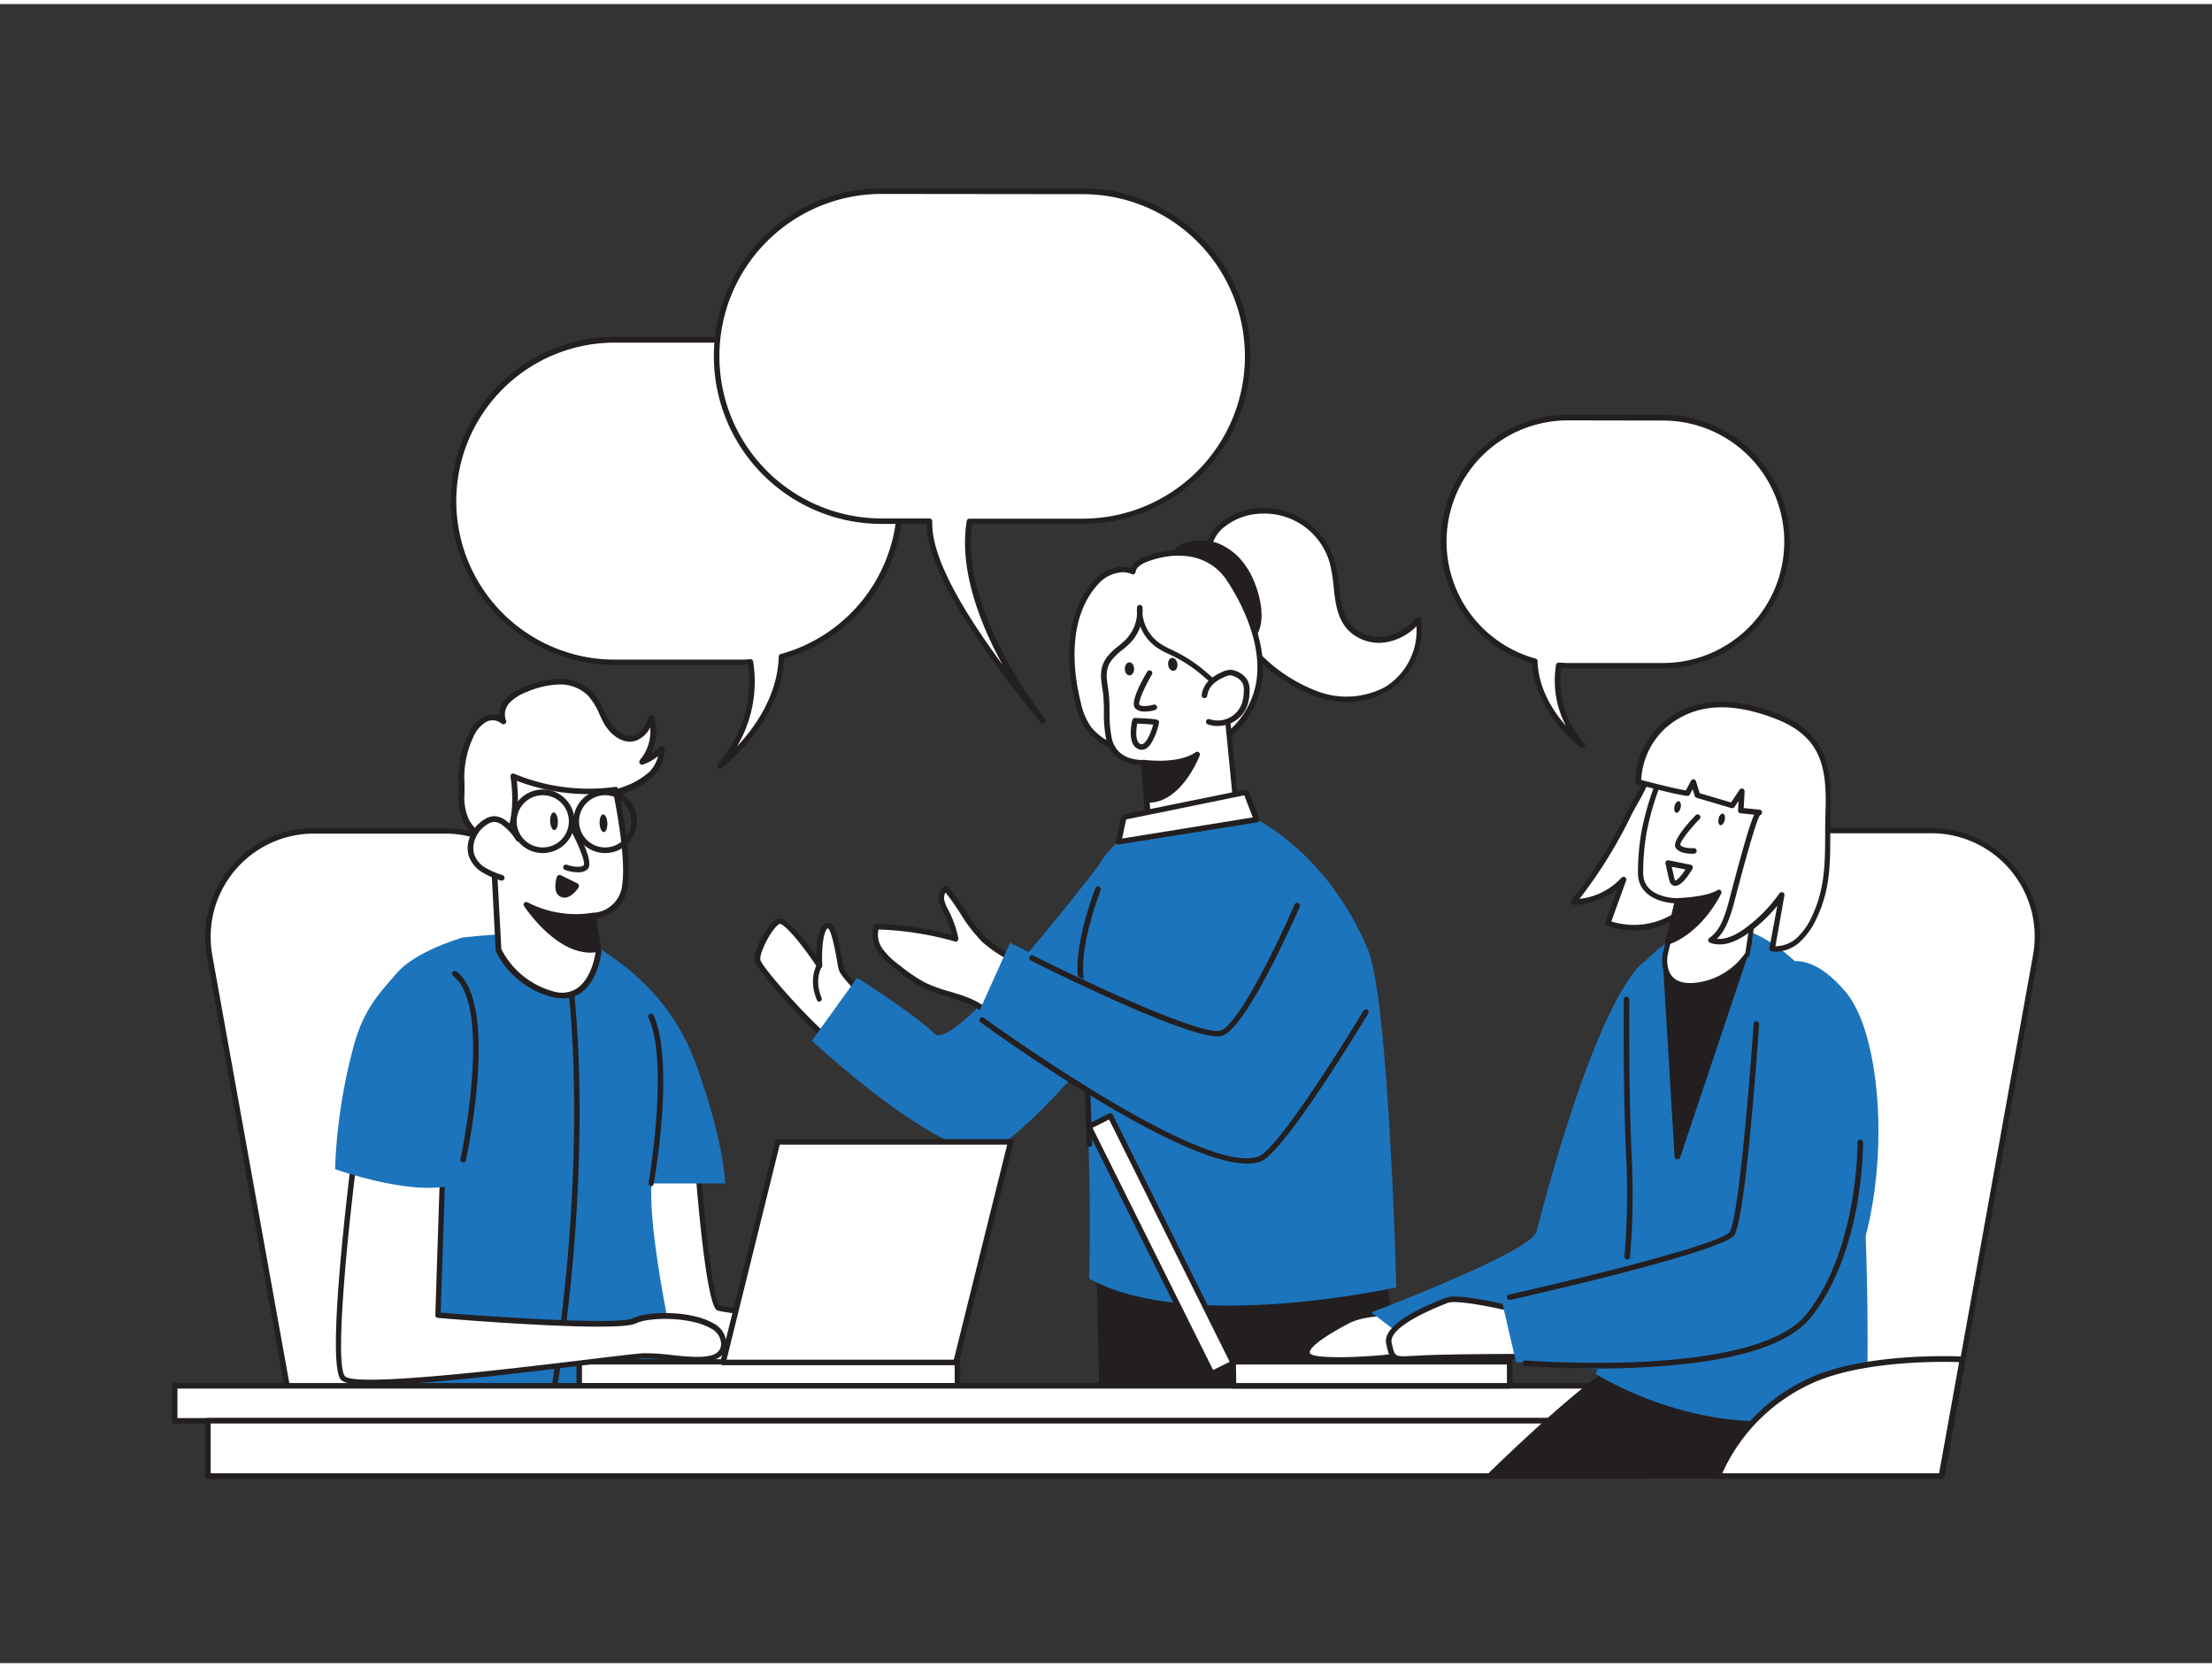 <svg xmlns="http://www.w3.org/2000/svg" viewBox="0 0 400 300" width="406" height="306" class="illustration styles_illustrationTablet__1DWOa"><rect x="0" y="0" width="400" height="300" fill="#333333" stroke="none"/><g id="_576_brainstorming_session_flatline" data-name="#576_brainstorming_session_flatline"><path d="M156.76,179.89s-4.16-4.13-4.55-5.29-1.19-8.88-2.78-7.89-1.25,7.19-1.25,7.19-5.85-8.86-7.45-8-4,5.4-3.77,7,10.69,13.27,14.26,15.44Z" fill="#fff"></path><path d="M151.22,188.79a.48.48,0,0,1-.26-.07c-3.42-2.09-14.26-13.91-14.5-15.8s2.34-6.6,4-7.49c1.52-.79,4.81,3.41,7.14,6.78,0-2.05.26-5.14,1.53-5.93a1,1,0,0,1,.93-.08c1.08.49,1.63,3.11,2.23,6.48a15.93,15.93,0,0,0,.35,1.76c.26.77,2.86,3.53,4.43,5.09a.5.5,0,0,1,.07.63l-5.55,8.41A.47.47,0,0,1,151.22,188.79ZM141,166.31h0c-1.43.75-3.67,5.17-3.51,6.47s9.74,12.09,13.63,14.81l5-7.65c-1.1-1.1-4-4.09-4.39-5.19a16.58,16.58,0,0,1-.39-1.9c-.24-1.36-1-5.49-1.65-5.74-.91.59-1.14,4.3-1,6.76a.5.5,0,0,1-.92.3C145,169.91,141.85,166.31,141,166.31Z" fill="#231f20"></path><path d="M201.2,152.46S173,190,169,186.18s-14-10.11-14-10.11l-8.19,11.38s24.47,22.8,32.7,19.55,31.94-34.1,31.94-34.1Z" fill="#1C74BC"></path><path d="M184.28,173.45c-2-1.25-4.61-2.52-6.29-4.14-2.68-2.59-4.43-6.46-6.93-9.32a2.14,2.14,0,0,0-.76,2.14,8.06,8.06,0,0,0,.91,2.22,18.5,18.5,0,0,1,1.64,4.74,58.13,58.13,0,0,0-14.35-2.26,4.74,4.74,0,0,0,.69,4.29,14.13,14.13,0,0,0,3.23,3.13,27.59,27.59,0,0,0,4.76,3.21c3.8,1.88,8.32,2,11.5,5,1.44,1.37,4.15,2.7,5.64,1C184.94,182.74,184.59,173.65,184.28,173.45Z" fill="#fff"></path><path d="M182.48,184.76a6.67,6.67,0,0,1-4.15-1.93c-1.9-1.8-4.3-2.52-6.84-3.28a28.61,28.61,0,0,1-4.53-1.64,28,28,0,0,1-4.85-3.27,14.26,14.26,0,0,1-3.34-3.24,5.22,5.22,0,0,1-.73-4.76.52.52,0,0,1,.48-.31,58.46,58.46,0,0,1,13.66,2,17.74,17.74,0,0,0-1.42-3.8l-.15-.31a6.85,6.85,0,0,1-.8-2.06,2.58,2.58,0,0,1,1-2.64.5.5,0,0,1,.65.09,38.41,38.41,0,0,1,3.07,4.26,29.49,29.49,0,0,0,3.83,5,23.24,23.24,0,0,0,4.43,3c.61.36,1.22.71,1.77,1.06h0c.23.14.29.4.34.76.19,1.25.6,9.08-.18,10a2.8,2.8,0,0,1-2,1Zm-23.62-17.42a4.4,4.4,0,0,0,.74,3.5,13.57,13.57,0,0,0,3.13,3A27.82,27.82,0,0,0,167.4,177a28.21,28.21,0,0,0,4.38,1.57c2.54.76,5.17,1.55,7.24,3.52a5.62,5.62,0,0,0,3.58,1.65,1.84,1.84,0,0,0,1.35-.65c.37-.72.22-8-.08-9.32-.51-.32-1.05-.63-1.61-1a24.09,24.09,0,0,1-4.62-3.16,29.6,29.6,0,0,1-4-5.2,40.74,40.74,0,0,0-2.66-3.75,1.92,1.92,0,0,0-.23,1.33,6.46,6.46,0,0,0,.7,1.76l.17.31a19.12,19.12,0,0,1,1.68,4.87.49.49,0,0,1-.15.47.48.48,0,0,1-.47.11A57.14,57.14,0,0,0,158.86,167.34Z" fill="#231f20"></path><path d="M230.41,91.77A13.14,13.14,0,0,1,241,101.22c1,3.88.34,8.48,3,11.48a7.35,7.35,0,0,0,6.48,2.22,9.79,9.79,0,0,0,6-3.55,12.43,12.43,0,0,1-5.72,12.52,15.25,15.25,0,0,1-12.41,1A29,29,0,0,1,227.63,118a27.86,27.86,0,0,1-9.11-17.39C217.73,94.12,224.69,90.94,230.41,91.77Z" fill="#fff"></path><path d="M243.73,126.23a17.8,17.8,0,0,1-5.54-.91,29.46,29.46,0,0,1-10.91-7,28.41,28.41,0,0,1-9.26-17.7,7.43,7.43,0,0,1,2.22-6.43,12.5,12.5,0,0,1,10.25-2.94h0a13.68,13.68,0,0,1,11,9.82,28.76,28.76,0,0,1,.65,4.14c.3,2.71.57,5.27,2.24,7.14a6.88,6.88,0,0,0,6,2,9.29,9.29,0,0,0,5.69-3.37.49.49,0,0,1,.51-.16.48.48,0,0,1,.36.39,12.84,12.84,0,0,1-6,13A14.24,14.24,0,0,1,243.73,126.23ZM228.6,92.14a11.23,11.23,0,0,0-7.66,2.79,6.44,6.44,0,0,0-1.92,5.59A27.34,27.34,0,0,0,228,117.61a28.64,28.64,0,0,0,10.52,6.76,14.83,14.83,0,0,0,12-.91,12,12,0,0,0,5.62-10.95,10.1,10.1,0,0,1-5.57,2.9,7.84,7.84,0,0,1-6.93-2.37c-1.88-2.12-2.19-5-2.48-7.71a29.1,29.1,0,0,0-.63-4,12.26,12.26,0,0,0-11.9-9.2Z" fill="#231f20"></path><path d="M224.82,101.86a10.83,10.83,0,0,0-5-4,9.08,9.08,0,0,0-4.77-.1,4.12,4.12,0,0,0-2.84,1.72,4.45,4.45,0,0,0,.07,3.54c1.32,3.94,5.92,12.79,11,12.57C230.37,115.34,227.24,105,224.82,101.86Z" fill="#231f20"></path><path d="M223.1,116.15c-5.24,0-9.84-8.66-11.26-12.92a4.91,4.91,0,0,1,0-3.94,4.48,4.48,0,0,1,3.17-2,9.68,9.68,0,0,1,5,.12,11,11,0,0,1,5.2,4.11h0c1.73,2.26,4,8.38,2.35,12a4.56,4.56,0,0,1-4.25,2.58ZM217.4,98a10.15,10.15,0,0,0-2.21.26,3.62,3.62,0,0,0-2.52,1.47,4.07,4.07,0,0,0,.12,3.15c1.31,3.91,5.74,12.44,10.47,12.22a3.53,3.53,0,0,0,3.39-2c1.45-3.09-.62-8.87-2.23-11h0a10.14,10.14,0,0,0-4.72-3.77A7.39,7.39,0,0,0,217.4,98Z" fill="#231f20"></path><polygon points="249.79 228.81 254.99 258.99 199.31 254.85 198.56 218.19 249.79 228.81" fill="#231f20"></polygon><path d="M255,259.49h0l-55.69-4.14a.49.49,0,0,1-.46-.49l-.75-36.66a.55.55,0,0,1,.18-.4.53.53,0,0,1,.42-.1l51.23,10.62a.49.49,0,0,1,.39.4l5.21,30.19a.5.5,0,0,1-.5.58Zm-55.19-5.1,54.59,4.06-5-29.22-50.27-10.42Z" fill="#231f20"></path><path d="M227.24,147.47s12.83,6.05,20.1,23.47c3.87,9.27,5.15,61.11,5.15,61.11s-37.58,8.38-55.53-1.57c0,0,.67-24.17-1.25-40.6-1-8.39-1.21-26.18,2.85-33.87C204.05,145.62,217.27,148,227.24,147.47Z" fill="#1C74BC"></path><path d="M197,206.64a.5.5,0,0,1-.5-.48c0-.24-.77-23.84-1.54-30-.79-6.34,3-15.92,3.14-16.32a.5.5,0,0,1,.65-.28.51.51,0,0,1,.28.65c0,.09-3.84,9.74-3.08,15.83s1.54,29.88,1.55,30.11a.5.5,0,0,1-.48.52Z" fill="#231f20"></path><path d="M223.52,105.9c-.36-.61-.72-1.2-1.09-1.77-3.38-5.25-9.64-5.86-15.11-3.77-1.09.42-2.26,1.12-2.42,2.28-2.21-1-4.91,0-6.55,1.81-5.33,5.73-5.16,14.82-3.37,21.9a12.8,12.8,0,0,0,1.93,4.63,10.86,10.86,0,0,0,3.78,3c9.94,5.15,24.7,1.13,27-11C228.71,117.29,226.44,111,223.52,105.9Z" fill="#fff"></path><path d="M210,136.62a20.85,20.85,0,0,1-9.53-2.24,11.06,11.06,0,0,1-4-3.1,13.22,13.22,0,0,1-2-4.81c-1.12-4.4-3-15.4,3.48-22.36,1.51-1.62,4.15-2.9,6.59-2.13a4.22,4.22,0,0,1,2.57-2.09c5.1-1.94,11.91-1.93,15.71,4,.38.58.74,1.18,1.1,1.8h0c2.1,3.63,5.44,10.72,4.19,17.4a15.87,15.87,0,0,1-9,11.51A21,21,0,0,1,210,136.62Zm-7-33.88a6.29,6.29,0,0,0-4.33,2.05c-6.15,6.61-4.32,17.19-3.24,21.44a12,12,0,0,0,1.84,4.45,10.16,10.16,0,0,0,3.61,2.82,20.51,20.51,0,0,0,17.82.17,15,15,0,0,0,8.42-10.8c1.19-6.36-2-13.21-4.07-16.72-.35-.6-.71-1.19-1.08-1.75-3.47-5.39-9.77-5.38-14.51-3.57-.89.34-2,.94-2.11,1.88a.47.47,0,0,1-.25.36.48.48,0,0,1-.45,0A4,4,0,0,0,203,102.74Z" fill="#231f20"></path><path d="M206.79,137.13l.81,9.85s2.89,2.21,9.2.05,6.58-3.84,6.58-3.84L221.6,125c-.08-.78-3.1-3.31-3.72-3.85a26.15,26.15,0,0,0-5.64-3.73,23.17,23.17,0,0,1-2.75-1.44,7.93,7.93,0,0,1-3.39-6.87,7.73,7.73,0,0,1-2,6c-1,1.09-2.38,1.87-3.32,3-1.71,2.14-1,4-.77,6.41.33,2.74-.06,5.45.55,8.2C201.57,137.58,206.7,137.07,206.79,137.13Z" fill="#fff"></path><path d="M211.67,148.48a7.49,7.49,0,0,1-4.37-1.1.49.49,0,0,1-.2-.36l-.77-9.4c-3.42-.11-5.65-1.79-6.31-4.74a23.2,23.2,0,0,1-.4-4.87,32.09,32.09,0,0,0-.15-3.38q-.08-.54-.15-1c-.29-1.93-.56-3.75,1-5.74a12.44,12.44,0,0,1,1.91-1.8,13.81,13.81,0,0,0,1.44-1.28,7.25,7.25,0,0,0,1.94-4.49,8.15,8.15,0,0,1,0-1.21.5.5,0,0,1,.49-.47h0a.5.5,0,0,1,.5.45,8.12,8.12,0,0,1,0,1.21,7.39,7.39,0,0,0,3.14,5.29,14.71,14.71,0,0,0,2,1.1l.65.31a27,27,0,0,1,5.74,3.8l.19.17c3,2.56,3.65,3.46,3.71,4,0,0,1.78,18.21,1.78,18.21v.12c-.06.33-.64,2.09-6.91,4.24A16.39,16.39,0,0,1,211.67,148.48Zm-3.59-1.79c.69.39,3.46,1.62,8.56-.13s6.09-3.16,6.23-3.44c-.15-1.53-1.76-18-1.77-18.09s-.46-.87-3.36-3.36l-.19-.16a25.4,25.4,0,0,0-5.53-3.66l-.64-.31a15.77,15.77,0,0,1-2.17-1.17,8.28,8.28,0,0,1-3-3.83,8.26,8.26,0,0,1-1.76,2.91,16.19,16.19,0,0,1-1.53,1.36,11.72,11.72,0,0,0-1.77,1.66c-1.31,1.64-1.09,3.11-.81,5q.08.52.15,1.08a31.91,31.91,0,0,1,.16,3.49,21.89,21.89,0,0,0,.38,4.66c.57,2.57,2.51,3.94,5.62,4a.69.69,0,0,1,.45.09.47.47,0,0,1,.22.37Z" fill="#231f20"></path><path d="M217.78,125a4.24,4.24,0,0,1,1.22-2.38,7.34,7.34,0,0,1,2.16-1.35,3,3,0,0,1,1.34-.38,2.62,2.62,0,0,1,.95.25,3.29,3.29,0,0,1,1.71,1.49,3.9,3.9,0,0,1,.25,1.83,7.53,7.53,0,0,1-.31,2,5.16,5.16,0,0,1-2.57,3,5.21,5.21,0,0,1-3.95.29" fill="#fff"></path><path d="M220.21,130.55a5.73,5.73,0,0,1-1.79-.29.5.5,0,0,1,.32-.95,4.63,4.63,0,0,0,5.88-3,6.75,6.75,0,0,0,.29-1.88,3.42,3.42,0,0,0-.2-1.6,2.85,2.85,0,0,0-1.46-1.24,2.38,2.38,0,0,0-.76-.21,2.88,2.88,0,0,0-1.12.33,6.9,6.9,0,0,0-2,1.25,3.75,3.75,0,0,0-1.07,2.11.5.5,0,0,1-1-.15,4.71,4.71,0,0,1,1.36-2.67,8.1,8.1,0,0,1,2.3-1.45,3.7,3.7,0,0,1,1.56-.42,3.07,3.07,0,0,1,1.14.29,3.76,3.76,0,0,1,2,1.73,4.36,4.36,0,0,1,.3,2.08,8,8,0,0,1-.33,2.14,5.61,5.61,0,0,1-5.37,3.91Z" fill="#231f20"></path><path d="M207.9,120.93s-3.1,5.26-2.24,6.09,3.08.12,3.08.12" fill="#fff"></path><path d="M207,127.93a2.38,2.38,0,0,1-1.69-.55c-.94-.91.66-4.15,2.16-6.7a.5.5,0,0,1,.86.5c-1.45,2.47-2.52,5-2.3,5.51.46.45,1.92.18,2.56,0a.5.5,0,0,1,.63.32.51.51,0,0,1-.33.63A6.69,6.69,0,0,1,207,127.93Z" fill="#231f20"></path><ellipse cx="212.07" cy="119.4" rx="0.84" ry="1.18" transform="translate(-14.87 31.5) rotate(-8.21)" fill="#231f20"></ellipse><ellipse cx="204.24" cy="120.22" rx="0.84" ry="1.18" transform="translate(-1.37 2.35) rotate(-0.66)" fill="#231f20"></ellipse><path d="M206.79,137.13s6.25.92,9.69-1.44c0,0-3.32,8.58-9.13,8.19Z" fill="#231f20"></path><path d="M207.74,144.4l-.43,0a.49.49,0,0,1-.46-.46l-.55-6.75a.46.46,0,0,1,.15-.4.53.53,0,0,1,.42-.13c.06,0,6.09.86,9.33-1.36a.48.48,0,0,1,.59,0,.51.51,0,0,1,.16.57C216.81,136.23,213.58,144.4,207.74,144.4Zm-.4-6.7.47,5.69c3.8-.06,6.46-4.32,7.59-6.55A18.09,18.09,0,0,1,207.34,137.7Z" fill="#231f20"></path><polygon points="203.23 147.03 202.27 151.51 227.24 147.47 225.31 142.55 203.23 147.03" fill="#fff"></polygon><path d="M202.27,152a.48.48,0,0,1-.36-.15.5.5,0,0,1-.13-.45l1-4.49a.52.52,0,0,1,.39-.38l22.08-4.48a.51.51,0,0,1,.57.3l1.93,4.93a.52.52,0,0,1-.39.68l-25,4Zm1.38-4.56-.74,3.45,23.64-3.82-1.55-4Z" fill="#231f20"></path><path d="M206.45,134.85a1.54,1.54,0,0,1-.55-.11c-2.18-.85-1.25-4.83-1.13-5.28a.49.49,0,0,1,.51-.38c4.11.19,4.15.28,4.29.63s-.78,3.45-1.85,4.53A1.8,1.8,0,0,1,206.45,134.85Zm-.8-4.75c-.22,1.14-.41,3.31.61,3.71a.52.52,0,0,0,.49-.07c.84-.52,1.54-2.53,1.78-3.45C207.93,130.23,206.77,130.16,205.65,130.1Z" fill="#231f20"></path><path d="M236.09,169.41s-9.94,14.76-11.87,17.69-41.57-17.37-41.57-17.37l-6,13.34s56.32,37.57,59.1,31,8.57-33,8.57-33" fill="#1C74BC"></path><path d="M220.18,186.67c-6.31,0-30.86-12.25-33.78-13.72a.5.5,0,0,1-.22-.67.5.5,0,0,1,.67-.22c12,6,30.85,14.58,33.88,13.55,3.38-1.16,10.81-16.84,13.38-22.79a.5.5,0,0,1,.92.4c-1,2.23-9.56,21.82-14,23.33A2.75,2.75,0,0,1,220.18,186.67Z" fill="#231f20"></path><path d="M225.5,209.67c-13,0-46.66-24.43-48.19-25.55a.5.5,0,1,1,.59-.81c.4.29,40.07,29.11,49.82,25,3.34-1.41,14.73-19.45,18.84-26.28a.5.5,0,0,1,.68-.17.49.49,0,0,1,.17.69c-.61,1-15,24.86-19.3,26.68A6.7,6.7,0,0,1,225.5,209.67Z" fill="#231f20"></path><path d="M148.18,180.39a.5.5,0,0,1-.46-.31c-1.6-3.8,0-6.34,0-6.45a.5.5,0,1,1,.84.54c-.06.1-1.34,2.23,0,5.52a.5.5,0,0,1-.27.66A.43.43,0,0,1,148.18,180.39Z" fill="#231f20"></path><path d="M80.43,149.45H56.78A19.18,19.18,0,0,0,37.9,172l16.93,94.06h62.63L99.31,165.24A19.19,19.19,0,0,0,80.43,149.45Z" fill="#fff"></path><path d="M117.46,266.59H54.83a.5.5,0,0,1-.5-.41L37.4,172.12A19.7,19.7,0,0,1,56.78,149H80.43a19.67,19.67,0,0,1,19.37,16.2L118,266a.5.5,0,0,1-.49.59Zm-62.22-1h61.62l-18-100.26A18.66,18.66,0,0,0,80.43,150H56.78a18.68,18.68,0,0,0-18.39,22Z" fill="#231f20"></path><path d="M126.1,209s1.88,26.17,3.77,26.8,21.07,2.52,21.07,2.52l-2,10.06s-37,1.89-38.85-4.87S106,204,106,204Z" fill="#fff"></path><path d="M137.63,249.11c-11.24,0-26.76-.85-28.06-5.51-1.88-6.74-4-38.24-4.1-39.58a.46.46,0,0,1,.17-.41.51.51,0,0,1,.44-.11l20.14,5a.48.48,0,0,1,.37.45c.89,12.25,2.43,25.47,3.49,26.38,1.45.48,15.59,1.94,20.91,2.47a.49.49,0,0,1,.36.2.51.51,0,0,1,.08.4l-2,10.06a.51.51,0,0,1-.46.4C147.66,248.9,143.16,249.11,137.63,249.11Zm-31.12-44.47c.33,4.74,2.32,32.59,4,38.69,1.45,5.17,27.51,5,38,4.53l1.85-9.14c-3.22-.32-18.87-1.9-20.63-2.49s-3.36-16.93-4.09-26.87Z" fill="#231f20"></path><path d="M108.72,170.89c.27.65,11.79,6.28,17,20.44s5.43,21.94,5.43,21.94H101.64Z" fill="#1C74BC"></path><path d="M83.69,168.78s-10.81,3.06-13,8.09,2.27,72.73,2.27,72.73l50.64,1.57s-7.86-32.4-5.35-40.89.32-25.79-.63-30.51-10.38-9.12-13.52-11S83.69,168.78,83.69,168.78Z" fill="#1C74BC"></path><path d="M100.18,251h-.08a.5.5,0,0,1-.41-.57c6.71-41.37,3.24-70.75,3.2-71a.5.5,0,0,1,.44-.55.48.48,0,0,1,.55.43c0,.29,3.53,29.8-3.2,71.32A.51.51,0,0,1,100.18,251Z" fill="#231f20"></path><path d="M86.8,151.84c-.11-.22-.24-.53-.4-1-.49-1.26-1.49-2-2.09-3.23-1.15-2.23-.74-4.36-.86-6.74a17.43,17.43,0,0,1,1.69-8.65,6.47,6.47,0,0,1,2.4-2.91,3,3,0,0,1,3.53.27,3.44,3.44,0,0,1,.69-3.66,8.47,8.47,0,0,1,3.31-2.08,16.22,16.22,0,0,1,6-1.42,7.8,7.8,0,0,1,5.66,2.17c1.41,1.47,2,3.52,3,5.27s3,3.34,4.94,2.78c1.58-.44,2.48-2.08,3.08-3.61a8.57,8.57,0,0,1-1.67,7.89,9.25,9.25,0,0,0,3.56-2.34,6.79,6.79,0,0,1-1.81,4.5,13.33,13.33,0,0,1-4.62,2.79c-.93.4-1.83.56-2.2,1.45s.07,2.2-.31,3.21a13.66,13.66,0,0,1-2.74,4.51,12.79,12.79,0,0,1-7.14,3.69,22.74,22.74,0,0,1-8.14-.21,11.52,11.52,0,0,1-4-1.38C87.42,152.4,87.22,152.68,86.8,151.84Z" fill="#fff"></path><path d="M97.63,155.57a27.47,27.47,0,0,1-5-.49,12,12,0,0,1-4.23-1.45,7.06,7.06,0,0,0-1-.52,1.87,1.87,0,0,1-1.1-1h0a9.8,9.8,0,0,1-.42-1,7.19,7.19,0,0,0-1.07-1.69,9.57,9.57,0,0,1-1-1.48,10.38,10.38,0,0,1-.89-5.19c0-.57,0-1.16,0-1.77a18.11,18.11,0,0,1,1.75-8.9,7,7,0,0,1,2.6-3.12,3.82,3.82,0,0,1,3-.37,4.42,4.42,0,0,1,1.09-2.92,9,9,0,0,1,3.51-2.22A17,17,0,0,1,101.1,122h0a8.3,8.3,0,0,1,6,2.33,12.71,12.71,0,0,1,2.14,3.49c.3.63.61,1.28,1,1.88.92,1.56,2.68,3,4.36,2.55,1.11-.32,2-1.37,2.74-3.31a.5.5,0,0,1,.5-.32.5.5,0,0,1,.47.36,9.18,9.18,0,0,1-.67,6.74,8.69,8.69,0,0,0,1.69-1.39.51.51,0,0,1,.57-.13.53.53,0,0,1,.32.48,7.21,7.21,0,0,1-1.94,4.85,13.93,13.93,0,0,1-4.79,2.92l-.59.23c-.73.28-1.15.45-1.35.93a3.54,3.54,0,0,0-.11,1.38,4.54,4.54,0,0,1-.19,1.82,14.09,14.09,0,0,1-2.84,4.68,13.36,13.36,0,0,1-7.43,3.85A18.89,18.89,0,0,1,97.63,155.57Zm-10.37-4c.18.37.23.39.61.56a8.94,8.94,0,0,1,1.09.58,10.88,10.88,0,0,0,3.88,1.31,22,22,0,0,0,7.94.21,12.28,12.28,0,0,0,6.86-3.53,13.14,13.14,0,0,0,2.64-4.34,3.86,3.86,0,0,0,.11-1.43,4.23,4.23,0,0,1,.2-1.8,2.87,2.87,0,0,1,1.94-1.51l.54-.21a13.25,13.25,0,0,0,4.45-2.67A6.37,6.37,0,0,0,119,136a9.69,9.69,0,0,1-2.7,1.51.52.52,0,0,1-.57-.83,8.07,8.07,0,0,0,1.85-5.88,4.74,4.74,0,0,1-2.73,2.44c-2.21.63-4.37-1.06-5.53-3-.38-.64-.69-1.32-1-2a11.75,11.75,0,0,0-2-3.21,7.24,7.24,0,0,0-5.26-2h0a16.08,16.08,0,0,0-5.83,1.37,8.06,8.06,0,0,0-3.12,2,3,3,0,0,0-.62,3.09.51.51,0,0,1-.16.65.53.53,0,0,1-.67-.06,2.45,2.45,0,0,0-2.9-.18,5.82,5.82,0,0,0-2.19,2.69A17,17,0,0,0,84,140.89c0,.62,0,1.23,0,1.83a9.64,9.64,0,0,0,.78,4.71,8.11,8.11,0,0,0,.9,1.32,7.75,7.75,0,0,1,1.21,1.95c.16.41.28.7.38.91Z" fill="#231f20"></path><path d="M107.19,164.83l1,6.48s-1,9.42-8.14,7.77a15.35,15.35,0,0,1-10-8.07l-.91-17.11s5.24-2.86,3.59-14.28A35.23,35.23,0,0,0,111.26,142s2.54,11.77,1.73,17.28A6.07,6.07,0,0,1,107.19,164.83Z" fill="#fff"></path><path d="M101.66,179.79a7.63,7.63,0,0,1-1.73-.21,15.71,15.71,0,0,1-10.3-8.37.48.48,0,0,1,0-.18l-.9-17.1a.5.5,0,0,1,.27-.48s4.89-2.89,3.32-13.76a.5.5,0,0,1,.21-.49.51.51,0,0,1,.52,0,35,35,0,0,0,18.19,2.35.52.52,0,0,1,.58.41c.1.48,2.54,11.91,1.73,17.45a6.57,6.57,0,0,1-5.71,5.93l.91,5.94a.29.29,0,0,1,0,.13c0,.21-.59,5.17-3.71,7.39A5.67,5.67,0,0,1,101.66,179.79Zm-11-8.91a14.93,14.93,0,0,0,9.56,7.69,5,5,0,0,0,4.22-.66c2.57-1.83,3.21-6,3.28-6.6l-1-6.4a.5.5,0,0,1,.12-.41.53.53,0,0,1,.39-.18,5.56,5.56,0,0,0,5.29-5.11c.7-4.74-1.17-14.4-1.63-16.62a36.17,36.17,0,0,1-17.44-2.14c1.13,9.55-2.6,12.94-3.69,13.72Z" fill="#231f20"></path><path d="M103.54,148.9s3.38,6.2,2.36,7.13-3.57,0-3.57,0" fill="#fff"></path><path d="M104.48,157a7.39,7.39,0,0,1-2.31-.43.5.5,0,0,1-.31-.63.51.51,0,0,1,.64-.31c.88.31,2.48.61,3.06.08.32-.48-.83-3.53-2.46-6.52a.5.5,0,0,1,.88-.48c1.33,2.45,3.4,6.7,2.26,7.74A2.56,2.56,0,0,1,104.48,157Z" fill="#231f20"></path><ellipse cx="100.18" cy="147.77" rx="0.7" ry="1.6" transform="translate(-6.12 4.34) rotate(-2.41)" fill="#231f20"></ellipse><ellipse cx="109.33" cy="147.77" rx="0.7" ry="1.6" transform="matrix(1, -0.04, 0.04, 1, -6.11, 4.73)" fill="#231f20"></ellipse><path d="M93.76,151a9.72,9.72,0,0,0-2.45-2.78,3.26,3.26,0,0,0-1.82-.8,2.87,2.87,0,0,0-1.57.46,5.79,5.79,0,0,0-2.74,3.84,4.55,4.55,0,0,0,.09,2.23,5.12,5.12,0,0,0,2.21,2.67,15.26,15.26,0,0,0,3.24,1.4" fill="#fff"></path><path d="M90.72,158.49a.44.44,0,0,1-.16,0A15.47,15.47,0,0,1,87.21,157a5.63,5.63,0,0,1-2.44-2.95,5.15,5.15,0,0,1-.09-2.48,6.34,6.34,0,0,1,3-4.19,3.42,3.42,0,0,1,1.84-.53,3.87,3.87,0,0,1,2.12.91,10.15,10.15,0,0,1,2.57,2.93.52.52,0,0,1-.89.52A9.24,9.24,0,0,0,91,148.59a2.89,2.89,0,0,0-1.53-.7,2.39,2.39,0,0,0-1.29.4,5.26,5.26,0,0,0-2.49,3.49,4.1,4.1,0,0,0,.07,2,4.59,4.59,0,0,0,2,2.38,15,15,0,0,0,3.13,1.35.51.51,0,0,1,.32.66A.51.51,0,0,1,90.72,158.49Z" fill="#231f20"></path><path d="M107.19,164.83a19.47,19.47,0,0,1-11.94-2s6.09,9.36,12.88,8Z" fill="#231f20"></path><path d="M106.79,171.53c-6.42,0-11.72-8-12-8.39a.51.51,0,0,1,0-.61.49.49,0,0,1,.59-.11,19.05,19.05,0,0,0,11.62,1.92.55.55,0,0,1,.39.08.51.51,0,0,1,.21.34l.93,6.07a.51.51,0,0,1-.4.57A7.76,7.76,0,0,1,106.79,171.53Zm-10-7.42c2,2.44,6.21,6.91,10.77,6.38l-.78-5.08A20.12,20.12,0,0,1,96.79,164.11Z" fill="#231f20"></path><path d="M98.16,153.52a5.75,5.75,0,1,1,5.74-5.75A5.75,5.75,0,0,1,98.16,153.52Zm0-10.46a4.72,4.72,0,1,0,4.71,4.71A4.72,4.72,0,0,0,98.16,143.06Z" fill="#231f20"></path><path d="M109.44,153.52a5.75,5.75,0,1,1,5.75-5.75A5.75,5.75,0,0,1,109.44,153.52Zm0-10.46a4.72,4.72,0,1,0,4.71,4.71A4.72,4.72,0,0,0,109.44,143.06Z" fill="#231f20"></path><path d="M104.21,159.44l-3-1.46s-.78,2.48.47,3S104.21,159.44,104.21,159.44Z" fill="#231f20"></path><path d="M102.07,161.58a1.65,1.65,0,0,1-.63-.13c-1.62-.68-.84-3.32-.75-3.62a.54.54,0,0,1,.28-.31.51.51,0,0,1,.42,0l3,1.46a.49.49,0,0,1,.26.32.51.51,0,0,1,0,.4C104.5,159.93,103.4,161.58,102.07,161.58Zm-.56-2.88c-.13.71-.16,1.63.32,1.83s1.19-.39,1.62-.9Z" fill="#231f20"></path><rect x="104.74" y="245.54" width="68.4" height="4.31" transform="translate(277.88 495.4) rotate(-180)" fill="#fff"></rect><path d="M173.14,250.35h-68.4a.5.5,0,0,1-.5-.5v-4.31a.51.51,0,0,1,.5-.5h68.4a.51.51,0,0,1,.5.5v4.31A.5.5,0,0,1,173.14,250.35Zm-67.9-1h67.4V246h-67.4Z" fill="#231f20"></path><path d="M64.13,208.39s-4.72,37-2.12,40,49.42-3.71,54.38-3.95,14.74,2.77,14.5-2.42-12.82-5.58-16.12-3.93-35.54-1-35.54-1l.94-28.71Z" fill="#fff"></path><path d="M67.55,249.72c-3.35,0-5.36-.31-5.93-1-2.66-3.14,1.53-36.61,2-40.41a.51.51,0,0,1,.5-.44h16a.51.51,0,0,1,.36.15.5.5,0,0,1,.14.37l-.93,28.23c9.27.75,32.25,2.31,34.81,1s10.46-1.42,14.45.91a4.23,4.23,0,0,1,2.39,3.45,3,3,0,0,1-.88,2.42c-1.71,1.62-5.55,1.21-9.27.82a35.26,35.26,0,0,0-4.83-.3c-1.21.06-5.09.53-10,1.12C88,248.32,74.72,249.72,67.55,249.72Zm-3-40.83c-1.87,14.78-4,37.1-2.18,39.21s31.3-1.48,43.9-3c5.13-.62,8.83-1.07,10.07-1.13a35.67,35.67,0,0,1,5,.31c3.33.35,7.1.74,8.48-.56a2,2,0,0,0,.56-1.65,3.24,3.24,0,0,0-1.9-2.62c-3.55-2.09-11.12-2.07-13.49-.88-3.34,1.66-32.5-.7-35.81-1a.49.49,0,0,1-.46-.51l.92-28.19Z" fill="#231f20"></path><polygon points="140.65 205.75 182.77 205.75 172.87 245.63 130.75 245.63 140.65 205.75" fill="#fff"></polygon><path d="M172.87,246.13H130.75a.52.52,0,0,1-.4-.2.53.53,0,0,1-.09-.42l9.91-39.88a.49.49,0,0,1,.48-.38h42.12a.49.49,0,0,1,.39.19.48.48,0,0,1,.09.43l-9.9,39.88A.49.49,0,0,1,172.87,246.13Zm-41.48-1h41.09l9.65-38.88H141Z" fill="#231f20"></path><path d="M76.22,173.8c-.24.15-4.29,1.28-4.5,1.52-3.85,4.17-6,7.09-7.59,12.47a98.78,98.78,0,0,0-3.54,22.88S76.4,216.34,83.24,213c0,0,4-28.31,0-36.09C81.8,174.14,79.54,171.63,76.22,173.8Z" fill="#1C74BC"></path><path d="M83.75,209.46h-.11a.49.49,0,0,1-.38-.59c.06-.28,5.92-27.59-1.33-33.15a.51.51,0,0,1-.09-.7.5.5,0,0,1,.7-.09c7.75,5.94,1.95,33,1.7,34.15A.5.5,0,0,1,83.75,209.46Z" fill="#231f20"></path><path d="M117.78,213.77h-.08a.5.5,0,0,1-.41-.58c0-.21,3.73-21.65,0-29.9a.5.5,0,1,1,.91-.41c3.81,8.53.19,29.59,0,30.48A.49.49,0,0,1,117.78,213.77Z" fill="#231f20"></path><rect x="31.59" y="249.85" width="271.73" height="6.34" fill="#fff"></rect><path d="M303.32,256.69H31.59a.51.51,0,0,1-.5-.5v-6.34a.51.51,0,0,1,.5-.5H303.32a.5.5,0,0,1,.5.5v6.34A.5.5,0,0,1,303.32,256.69Zm-271.23-1H302.82v-5.34H32.09Z" fill="#231f20"></path><rect x="37.59" y="256.19" width="259.74" height="9.98" fill="#fff"></rect><path d="M297.33,266.67H37.59a.5.5,0,0,1-.5-.5v-10a.5.5,0,0,1,.5-.5H297.33a.5.5,0,0,1,.5.5v10A.5.5,0,0,1,297.33,266.67Zm-259.24-1H296.83v-9H38.09Z" fill="#231f20"></path><path d="M162.77,89.89A29.18,29.18,0,0,1,141.32,118c-.32,11.31-10.47,19.26-11.11,19.75,5.74-6.94,6.28-13.8,5.48-18.81-.69.06-1.38.09-2.08.09H111.17a29.16,29.16,0,1,1,0-58.32h22.44A29.16,29.16,0,0,1,162.77,89.89Z" fill="#fff"></path><path d="M130.21,138.26a.5.5,0,0,1-.39-.82c5.58-6.74,6.08-13.41,5.45-18-.56,0-1.1.06-1.66.06H111.17a29.66,29.66,0,1,1,0-59.32h22.44a29.66,29.66,0,0,1,8.2,58.17c-.55,11.46-10.86,19.43-11.3,19.77A.49.49,0,0,1,130.21,138.26Zm5.48-19.81a.51.51,0,0,1,.5.42,23,23,0,0,1-2.91,15.36c3.13-3.33,7.34-9.11,7.54-16.24a.49.49,0,0,1,.37-.46,28.67,28.67,0,0,0-7.58-56.31H111.17a28.66,28.66,0,1,0,0,57.32h22.44c.69,0,1.36,0,2-.09Z" fill="#231f20"></path><path d="M261.05,97.2a22.43,22.43,0,0,0,16.49,21.63c.25,8.7,8,14.81,8.55,15.19a17.68,17.68,0,0,1-4.22-14.47c.53,0,1.06.07,1.6.07h17.26a22.42,22.42,0,0,0,0-44.84H283.47A22.42,22.42,0,0,0,261.05,97.2Z" fill="#fff"></path><path d="M286.09,134.52a.48.48,0,0,1-.3-.11c-.34-.26-8.27-6.39-8.73-15.2a22.92,22.92,0,0,1,6.41-44.93h17.26a22.92,22.92,0,0,1,0,45.84H283.47c-.39,0-.78,0-1.17,0a17.3,17.3,0,0,0,4.18,13.62.49.49,0,0,1,0,.66A.52.52,0,0,1,286.09,134.52Zm-2.62-59.24a21.93,21.93,0,0,0-5.79,43.07.47.47,0,0,1,.36.46c.15,5,2.83,9.07,5.12,11.69a17.65,17.65,0,0,1-1.78-11,.51.51,0,0,1,.53-.42c.52,0,1,.07,1.56.07h17.26a21.92,21.92,0,1,0,0-43.84Z" fill="#231f20"></path><path d="M195.78,33.83H159.43a29.84,29.84,0,0,0-29.84,29.84h0a29.84,29.84,0,0,0,29.84,29.84h8.65c-.22,7,6,18.25,20.45,36.07,0,0-15.95-19.88-13.22-36.07h20.47a29.84,29.84,0,0,0,29.84-29.84h0A29.84,29.84,0,0,0,195.78,33.83Z" fill="#fff"></path><path d="M188.53,130.08a.48.48,0,0,1-.39-.19h0C174.22,112.7,167.66,101.27,167.57,94h-8.14a30.34,30.34,0,0,1,0-60.68h36.35a30.34,30.34,0,0,1,0,60.68h-20c-2.32,15.67,12.95,35,13.18,35.26h0a.5.5,0,0,1-.08.7A.51.51,0,0,1,188.53,130.08Zm-29.1-95.75a29.34,29.34,0,0,0,0,58.68h8.65a.51.51,0,0,1,.36.15.54.54,0,0,1,.14.36c-.18,5.58,3.91,14,12.75,26-.29-.53-.59-1.07-.88-1.63-3.36-6.45-7.06-15.92-5.63-24.43a.49.49,0,0,1,.49-.41h20.47a29.34,29.34,0,0,0,0-58.68Z" fill="#231f20"></path><path d="M325.57,149.45h23.65A19.19,19.19,0,0,1,368.1,172l-16.93,94.06H288.53l18.16-100.85A19.18,19.18,0,0,1,325.57,149.45Z" fill="#fff"></path><path d="M351.17,266.59H288.53a.49.49,0,0,1-.38-.18A.54.54,0,0,1,288,266l18.15-100.85A19.67,19.67,0,0,1,325.57,149h23.65a19.68,19.68,0,0,1,19.37,23.17l-16.93,94.06A.49.49,0,0,1,351.17,266.59Zm-62-1h61.62l16.85-93.65a18.68,18.68,0,0,0-18.38-22H325.57a18.67,18.67,0,0,0-18.39,15.38Z" fill="#231f20"></path><path d="M335.54,252.5s-1.32,9.63-5.88,13.59h-60.2s18.26-18,24.6-20.55S335.54,252.5,335.54,252.5Z" fill="#231f20"></path><path d="M329.66,266.59h-60.2a.5.5,0,0,1-.47-.31.51.51,0,0,1,.11-.54c.75-.74,18.42-18.08,24.78-20.66s40.35,6.55,41.79,6.94a.5.5,0,0,1,.36.55c0,.4-1.4,9.86-6,13.9A.5.5,0,0,1,329.66,266.59Zm-59-1h58.78c3.72-3.38,5.19-10.84,5.51-12.72-4.05-1.08-35-9.18-40.73-6.86C288.86,248.19,274.4,262,270.69,265.59Z" fill="#231f20"></path><path d="M252.7,236.68c-.08.1-5.72-.3-9.09,1.49s-8.71,4.85-6.83,6.33,18.22.21,19.5-.78S252.7,236.68,252.7,236.68Z" fill="#fff"></path><path d="M242.6,245.65c-3,0-5.45-.22-6.13-.75a1.39,1.39,0,0,1-.58-1.25c.13-1.43,2.44-3.25,7.49-5.93,2.83-1.5,7.11-1.51,8.72-1.52h.48a.27.27,0,0,1,.13,0,.47.47,0,0,1,.38.19c.69.85,4.11,5.2,3.9,7a1.06,1.06,0,0,1-.4.74C255.57,244.9,248.17,245.65,242.6,245.65Zm9.88-8.45h-.38c-1.54,0-5.64,0-8.26,1.41-5.93,3.14-6.9,4.56-7,5.13,0,.1,0,.22.2.37.57.46,3.76.77,9.6.43,5.32-.3,8.87-.91,9.29-1.22S254.88,240.22,252.48,237.2Z" fill="#231f20"></path><path d="M297.51,173.06s-7.79,3.38-19.67,48.93c-1,3.69-29.86,14.59-29.86,14.59l8,6.14s36.24,4.36,44.56-5.15S297.51,173.06,297.51,173.06Z" fill="#1C74BC"></path><path d="M297.51,173.06s-4.22,16.32-1.05,33.75-7.93,40.89-7.93,40.89,25.88,16.41,49.12,3.74c0,0,1.32-61-7.13-71.83S310.19,160.17,297.51,173.06Z" fill="#1C74BC"></path><polygon points="301.12 171.9 303.32 208.39 316.34 169.62 301.12 171.9" fill="#231f20"></polygon><path d="M303.32,208.89h-.06a.5.5,0,0,1-.44-.46l-2.2-36.49a.49.49,0,0,1,.42-.52l15.23-2.28a.5.5,0,0,1,.46.17.52.52,0,0,1,.09.48l-13,38.77A.52.52,0,0,1,303.32,208.89Zm-1.68-36.56,2,33.46,11.94-35.55Z" fill="#231f20"></path><path d="M275.2,236.38s-11.22-2.9-13.6-2-11.22,4.44-10.43,7.79.39,2.91,6.47,2.64,18.88-.25,18.88-.25Z" fill="#fff"></path><path d="M253.72,245.51c-2.1,0-2.41-.5-2.94-2.77l-.1-.43c-.6-2.55,3-5.37,10.74-8.37,2.45-1,12.74,1.66,13.9,2a.49.49,0,0,1,.37.4l1.32,8.21a.52.52,0,0,1-.11.4.52.52,0,0,1-.38.17h0c-.13,0-12.87,0-18.86.25l-1.93.1C254.92,245.47,254.26,245.51,253.72,245.51Zm9.3-10.79a3.61,3.61,0,0,0-1.24.15c-6.88,2.68-10.58,5.3-10.12,7.21l.1.43c.49,2.11.49,2.11,3.91,1.92l2-.1c5.27-.23,15.72-.24,18.31-.25l-1.17-7.29C271.05,235.84,265.65,234.72,263,234.72Z" fill="#231f20"></path><path d="M317.32,181.46s3.43,41.46,0,42.25L271.5,234.17l2.64,11.37s31.29,4.84,49.78-3.08,19.28-52.82,9.77-63.91S318.11,175.65,317.32,181.46Z" fill="#1C74BC"></path><rect x="223" y="245.54" width="49.95" height="4.31" fill="#fff"></rect><path d="M273,250.35H223a.5.5,0,0,1-.5-.5v-4.31a.5.5,0,0,1,.5-.5H273a.5.5,0,0,1,.5.5v4.31A.5.5,0,0,1,273,250.35Zm-49.45-1h48.95V246H223.5Z" fill="#231f20"></path><rect x="184.97" y="222.22" width="49.95" height="4.31" transform="translate(317.26 -63.55) rotate(63.54)" fill="#fff"></rect><path d="M219.15,248.2a.41.41,0,0,1-.16,0,.48.48,0,0,1-.29-.25L196.44,203.2a.5.5,0,0,1,0-.38.48.48,0,0,1,.25-.29l3.86-1.92a.5.5,0,0,1,.67.23l22.26,44.72a.51.51,0,0,1-.23.67l-3.85,1.92A.59.59,0,0,1,219.15,248.2Zm-21.59-45L219.37,247l3-1.48-21.81-43.82Z" fill="#231f20"></path><path d="M273,234.34a.49.49,0,0,1-.48-.39.5.5,0,0,1,.37-.6c15.24-3.42,38.44-9.25,39.88-11.31s3.39-23.66,4.33-37.64a.49.49,0,0,1,.53-.46.5.5,0,0,1,.47.53c-.24,3.59-2.42,35.14-4.51,38.14S277,233.45,273.06,234.33Z" fill="#231f20"></path><path d="M288.89,246.73c-7.48,0-13.07-.45-13.15-.46a.5.5,0,0,1-.45-.54.5.5,0,0,1,.54-.46c.41,0,41.55,3.3,50.87-8.41s9.2-30.78,9.2-31a.5.5,0,0,1,.49-.51.52.52,0,0,1,.51.5c0,.19.18,19.55-9.42,31.61-4.07,5.11-14,8.14-29.61,9C294.73,246.67,291.68,246.73,288.89,246.73Z" fill="#231f20"></path><path d="M294.21,227h0a.52.52,0,0,1-.45-.55,137.39,137.39,0,0,0,.27-18.75c-.54-11.4-.4-27.55-.4-27.71a.51.51,0,0,1,.5-.5h0a.51.51,0,0,1,.5.51c0,.16-.14,16.28.4,27.65a139.58,139.58,0,0,1-.27,18.9A.5.5,0,0,1,294.21,227Z" fill="#231f20"></path><path d="M310.7,266.17a32.49,32.49,0,0,1,17.77-17.66c10.46-4.28,26.39-3.41,26.39-3.41l-3.79,21.07Z" fill="#fff"></path><path d="M351.07,266.67H310.7a.52.52,0,0,1-.41-.21.51.51,0,0,1-.06-.45,33.29,33.29,0,0,1,18-18c10.44-4.27,26.45-3.47,26.61-3.45a.45.45,0,0,1,.36.18.49.49,0,0,1,.1.4l-3.79,21.08A.49.49,0,0,1,351.07,266.67Zm-39.63-1h39.21l3.62-20.1c-2.92-.1-16.48-.33-25.61,3.4A32.52,32.52,0,0,0,311.44,265.67Z" fill="#231f20"></path><path d="M299.5,135.43c-.34,0-1.42,4-1.56,4.34-.94,2.49-2.44,4.72-3.62,7.13a84.79,84.79,0,0,1-9.78,15.47,12.58,12.58,0,0,0,9-4.06l-2.86,7.88a14.14,14.14,0,0,0,11.71-1c6.21-3.57,7.34-10.32,8-16.79L312,134Z" fill="#fff"></path><path d="M295.46,167.51a14.35,14.35,0,0,1-4.9-.85.51.51,0,0,1-.28-.26.5.5,0,0,1,0-.38l2.16-5.94a13.19,13.19,0,0,1-7.87,2.79h0a.5.5,0,0,1-.39-.81,84.33,84.33,0,0,0,9.72-15.38c.45-.91.95-1.81,1.43-2.67a34.67,34.67,0,0,0,2.17-4.41c0-.08.11-.33.21-.67,1.12-3.74,1.33-4,1.77-4l12.48-1.41a.49.49,0,0,1,.41.14.52.52,0,0,1,.14.41L311,148.43c-.71,6.69-1.93,13.52-8.28,17.17A14.44,14.44,0,0,1,295.46,167.51Zm-4.08-1.63a13.62,13.62,0,0,0,10.81-1.14c5.94-3.42,7.1-10,7.78-16.42l1.45-13.74-11.67,1.32a33.76,33.76,0,0,0-1.11,3.31c-.12.38-.2.66-.23.74a34.18,34.18,0,0,1-2.24,4.54c-.47.86-1,1.74-1.4,2.63a85.22,85.22,0,0,1-9.15,14.68,12.07,12.07,0,0,0,7.6-3.83.52.52,0,0,1,.63-.09.5.5,0,0,1,.21.6Zm8.12-30.45h0Z" fill="#231f20"></path><path d="M303.36,162.15l-2.24,9.75s-1.18,6.11,5.33,5.55a13,13,0,0,0,9.58-5.74L318.65,154c.12-.75,1.18-8.08,2.52-14.51-7.49-1.54-14.08-3.44-14.08-3.44.59.87-2.1.48-2.1.48a11.47,11.47,0,0,0-3.65-.13c-1.25,4.24-3.29,8.75-4,13.06a44.34,44.34,0,0,0-.68,7.8C296.74,162.22,303.36,162.15,303.36,162.15Z" fill="#fff"></path><path d="M305.63,177.94a5,5,0,0,1-3.87-1.45,5.94,5.94,0,0,1-1.09-4.68l2.11-9.21c-2.53-.14-6.51-1.37-6.58-5.35a42.15,42.15,0,0,1,.68-7.87,52.08,52.08,0,0,1,2.48-8.52c.54-1.52,1.1-3.1,1.54-4.6a.45.45,0,0,1,.37-.32,12.1,12.1,0,0,1,3.8.13,6.26,6.26,0,0,0,1.58.05.42.42,0,0,1,.08-.33.45.45,0,0,1,.49-.19c.06,0,6.66,1.92,14,3.43a.5.5,0,0,1,.29.2.45.45,0,0,1,.07.34c-1.17,5.61-2.14,11.93-2.5,14.39,0,.1-2.63,17.82-2.63,17.82a.49.49,0,0,1-.06.17,13.35,13.35,0,0,1-9.94,6A8.51,8.51,0,0,1,305.63,177.94Zm-2.28-16.24a.46.46,0,0,1,.36.17.45.45,0,0,1,.09.39L301.56,172s-.44,2.42.88,3.88c.81.9,2.15,1.27,4,1.11a12.67,12.67,0,0,0,9.19-5.44c.2-1.39,2.59-17.58,2.6-17.63.37-2.49,1.3-8.57,2.43-14.09-6-1.25-11.41-2.72-13.11-3.19l-.07.08c-.47.5-2,.36-2.53.24h0a11.4,11.4,0,0,0-3.23-.16c-.43,1.43-1,2.91-1.46,4.35a51.75,51.75,0,0,0-2.45,8.37,42.11,42.11,0,0,0-.67,7.71c.08,4.46,6,4.45,6.24,4.46Z" fill="#231f20"></path><path d="M307,147s-4.19,4.27-3.57,5.26,2.9.85,2.9.85" fill="#fff"></path><path d="M306,153.64c-.76,0-2.37-.12-3-1.09s1.6-3.8,3.64-5.88a.48.48,0,0,1,.7,0,.49.49,0,0,1,0,.7c-1.95,2-3.58,4.18-3.49,4.68.33.53,1.78.62,2.42.58a.5.5,0,0,1,.54.46.49.49,0,0,1-.47.53Z" fill="#231f20"></path><ellipse cx="303.38" cy="145.21" rx="1.07" ry="0.57" transform="translate(93.9 408.35) rotate(-77.06)" fill="#231f20"></ellipse><ellipse cx="311.35" cy="147.45" rx="1.07" ry="0.57" transform="translate(97.9 417.86) rotate(-77.06)" fill="#231f20"></ellipse><path d="M305.19,142.72l1.05-2,.75,2.4,6.28,1.86,1.74-2.6-.18,3.52,3.31.34c-.87-.09-4.77,15.53-5.15,16.82-.69,2.34-1.52,4.88-3.55,6.24,2.18.82,4.6-.36,6.48-1.74a27.68,27.68,0,0,0,6.34-6.44l-1.8,9.72a6,6,0,0,0,4.79-1.57,12.47,12.47,0,0,0,2.94-4.25c2.89-6.21,2.21-12,2.41-18.54.25-7.66-.21-14.15-9.29-17.67s-15.65-2.41-20.41,1.74a14.08,14.08,0,0,0-4.59,10.16S303.29,142.54,305.19,142.72Z" fill="#fff"></path><path d="M321.2,171.37a5.46,5.46,0,0,1-.82-.06.47.47,0,0,1-.33-.21.52.52,0,0,1-.09-.38l1.43-7.66a28.82,28.82,0,0,1-5.17,4.88c-2.65,1.93-5,2.54-7,1.79a.49.49,0,0,1-.32-.41.5.5,0,0,1,.22-.47c1.83-1.22,2.63-3.52,3.35-6,.07-.23.25-.93.51-1.91,2.42-9.24,3.56-12.91,4.23-14.36l-2.47-.25a.5.5,0,0,1-.45-.52l.09-1.71-.73,1.09a.51.51,0,0,1-.56.2l-6.28-1.86a.51.51,0,0,1-.34-.33l-.39-1.24-.49.95a.51.51,0,0,1-.49.27c-1.92-.18-8.68-2-9-2.06a.47.47,0,0,1-.37-.47,14.43,14.43,0,0,1,4.76-10.54c5.24-4.57,12.27-5.19,20.92-1.84,9.31,3.61,9.86,10.36,9.61,18.15,0,1.3,0,2.56-.05,3.81,0,5.07,0,9.86-2.4,14.93a13.44,13.44,0,0,1-3.07,4.42A6.8,6.8,0,0,1,321.2,171.37Zm-.15-1a5.85,5.85,0,0,0,3.87-1.51,11.88,11.88,0,0,0,2.82-4.08c2.27-4.88,2.29-9.56,2.31-14.52,0-1.25,0-2.53.05-3.83.25-7.67-.26-13.81-9-17.18-8.39-3.25-14.9-2.71-19.9,1.65a13.69,13.69,0,0,0-4.42,9.4c1.39.36,6.2,1.61,8.09,1.88l.9-1.72a.5.5,0,0,1,.48-.27.51.51,0,0,1,.44.35l.67,2.15,5.67,1.68,1.54-2.3a.49.49,0,0,1,.57-.2.52.52,0,0,1,.34.51l-.16,3,2.8.29h0a.51.51,0,0,1,.15,1c-.82,1.1-3.48,11.21-4.36,14.57-.26,1-.44,1.7-.51,1.93-.67,2.25-1.4,4.39-2.93,5.85,1.45.15,3.16-.48,5.09-1.89a27.28,27.28,0,0,0,6.22-6.33.51.51,0,0,1,.61-.17.49.49,0,0,1,.29.55Zm-3-23.66Z" fill="#231f20"></path><path d="M303.36,162.15s5.22-.13,7.44-1.49c0,0-3.2,6.82-9.16,9Z" fill="#231f20"></path><path d="M301.64,170.12a.5.5,0,0,1-.33-.12.5.5,0,0,1-.16-.49l1.72-7.47a.49.49,0,0,1,.47-.38c.05,0,5.12-.15,7.2-1.42a.48.48,0,0,1,.59,0,.49.49,0,0,1,.12.58c-.13.29-3.36,7-9.44,9.22A.51.51,0,0,1,301.64,170.12Zm2.12-7.48-1.42,6.16c3.68-1.69,6.18-5.21,7.31-7.09A25,25,0,0,1,303.76,162.64Z" fill="#231f20"></path><path d="M302.94,159.45h-.14c-.51-.07-.85-.49-1-1.24l-.63-2.78a.5.5,0,0,1,.13-.46.52.52,0,0,1,.46-.14l3.95.8a.49.49,0,0,1,.36.28.51.51,0,0,1,0,.45C305.49,157.31,304.13,159.45,302.94,159.45ZM302.3,156l.45,2c.1.4.21.48.21.48h0c.28,0,1.07-.83,1.83-2Z" fill="#231f20"></path></g></svg>